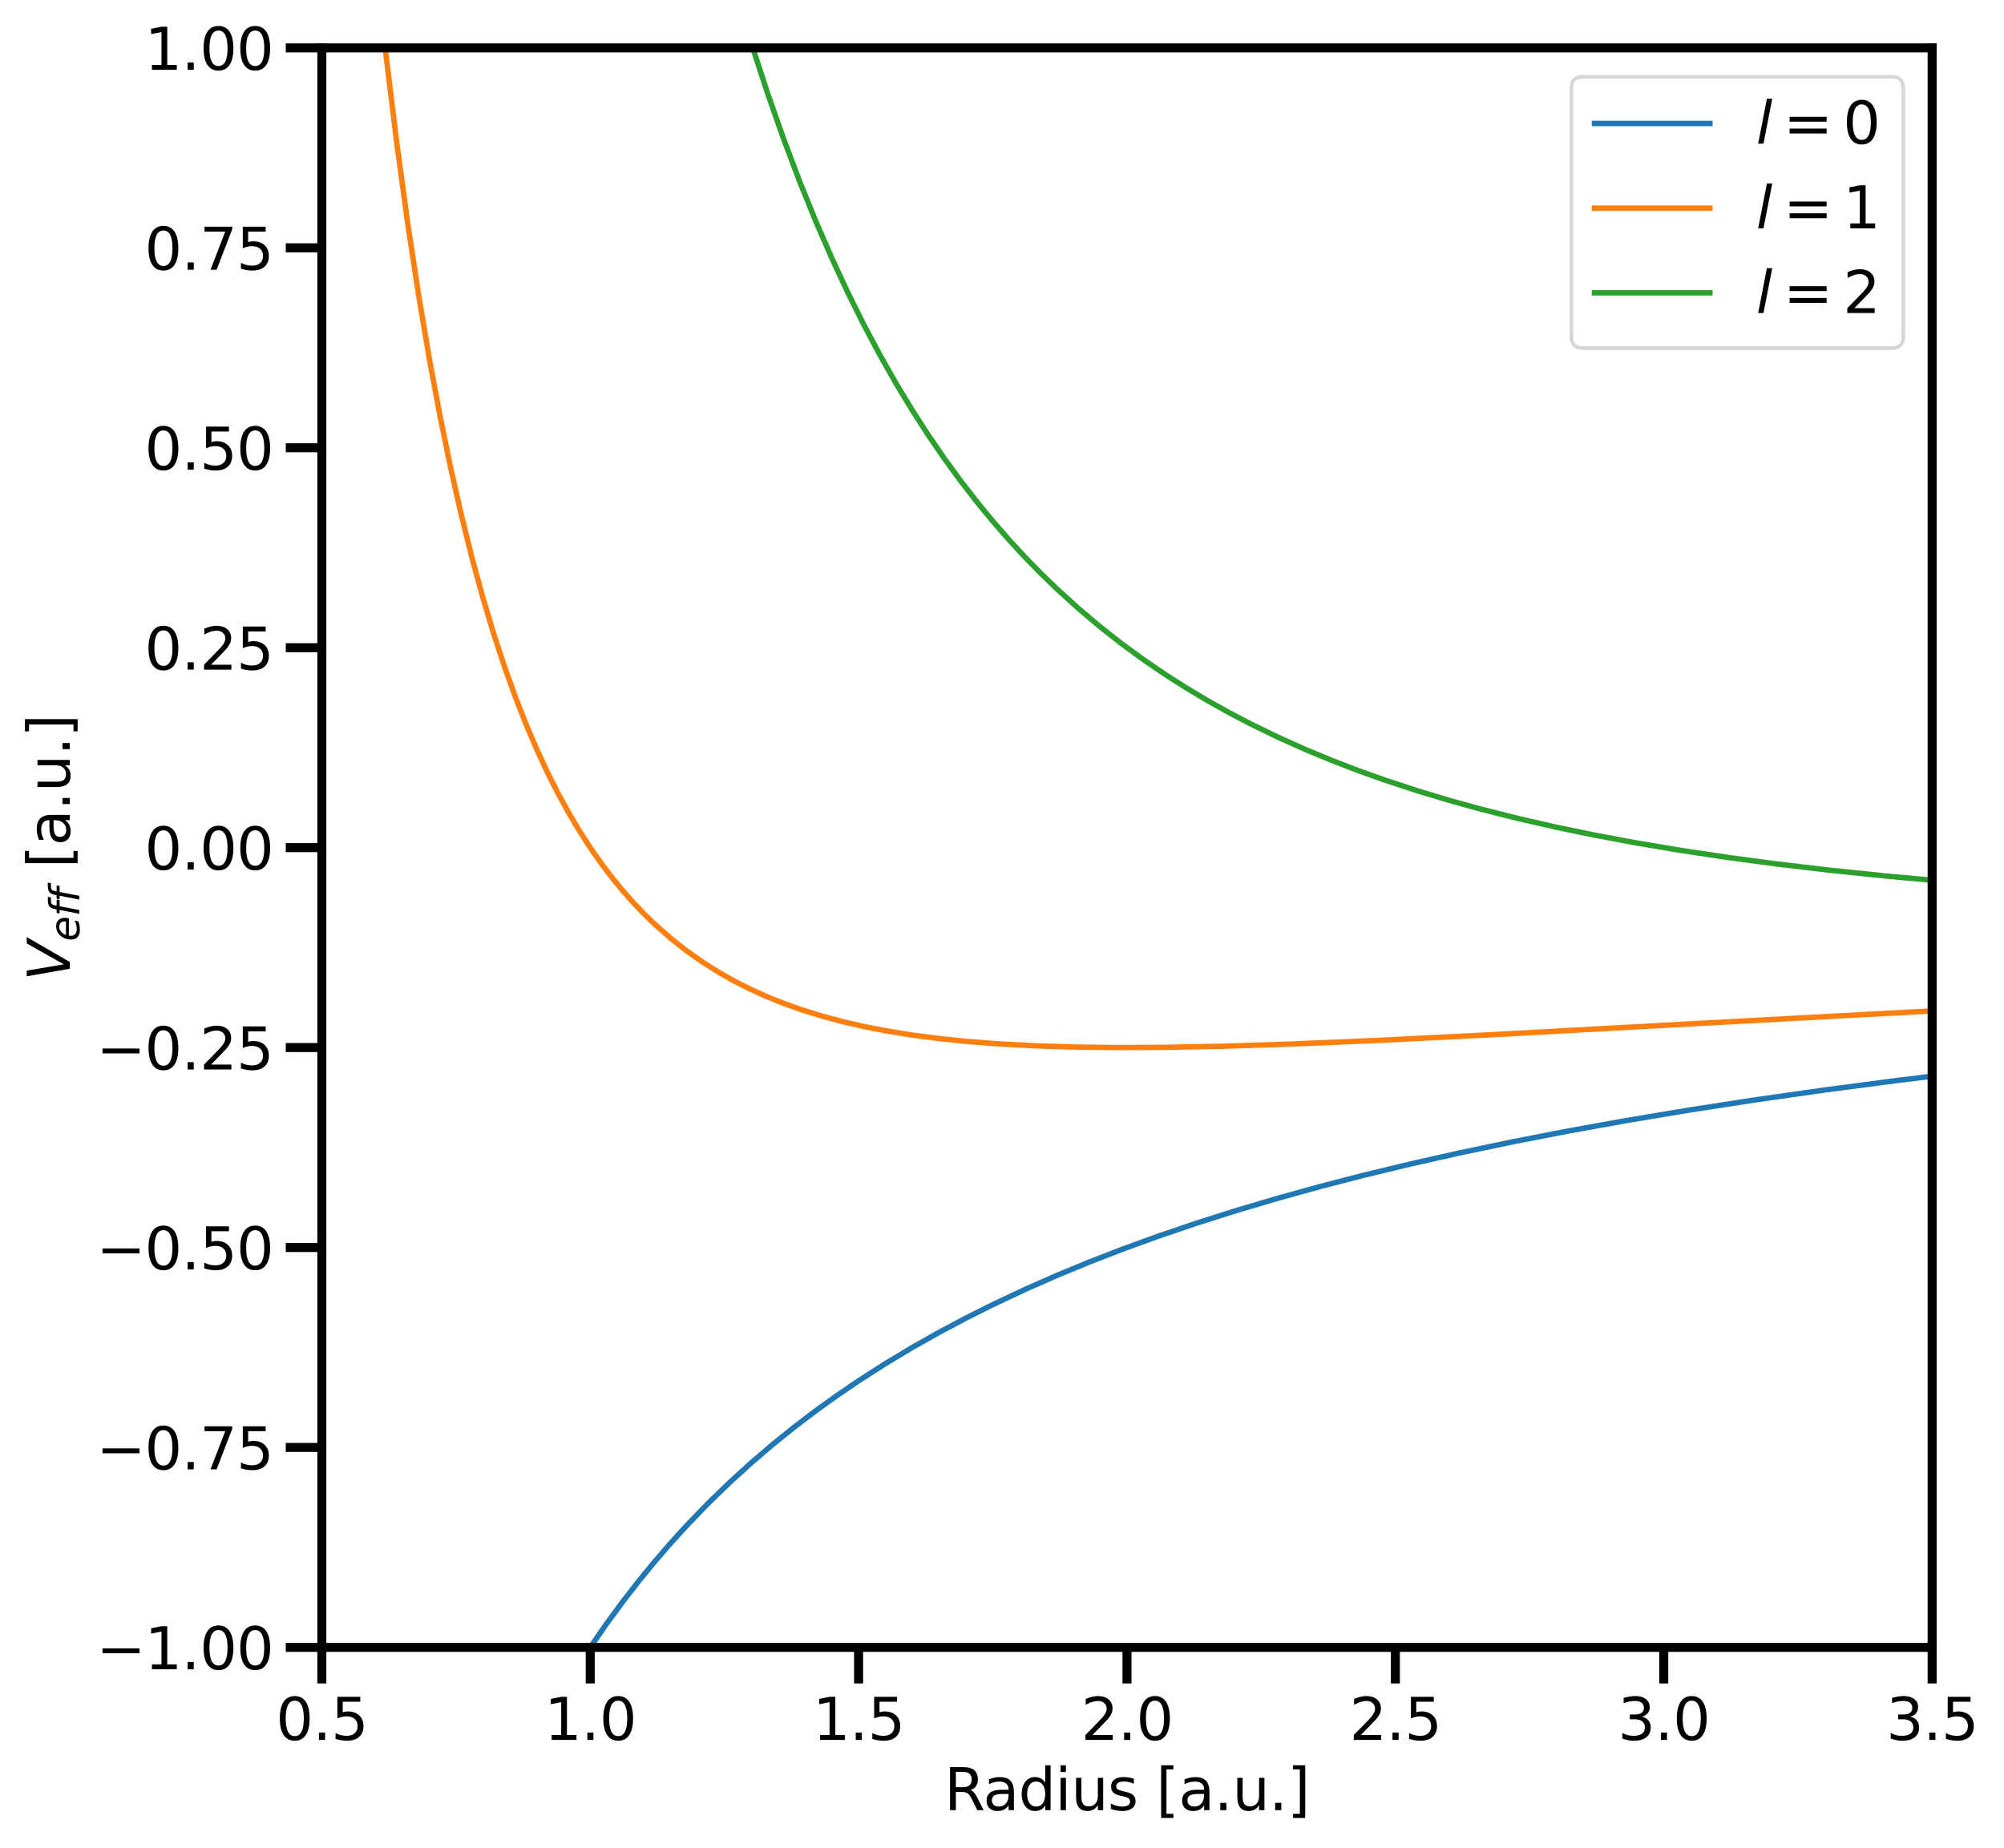 <?xml version="1.0" encoding="utf-8" standalone="no"?>
<!DOCTYPE svg PUBLIC "-//W3C//DTD SVG 1.1//EN"
  "http://www.w3.org/Graphics/SVG/1.1/DTD/svg11.dtd">
<svg xmlns:xlink="http://www.w3.org/1999/xlink" width="555.54pt" height="512.469pt" viewBox="0 0 555.54 512.469" xmlns="http://www.w3.org/2000/svg" version="1.1">
 <defs>
  <style type="text/css">*{stroke-linejoin: round; stroke-linecap: butt}</style>
 </defs>
 <g id="figure_1">
  <g id="patch_1">
   <path d="M 0 512.469 
L 555.54 512.469 
L 555.54 0 
L 0 0 
z
" style="fill: #ffffff"/>
  </g>
  <g id="axes_1">
   <g id="patch_2">
    <path d="M 89.218 456.799 
L 535.617 456.799 
L 535.617 13.279 
L 89.218 13.279 
z
" style="fill: #ffffff"/>
   </g>
   <g id="matplotlib.axis_1">
    <g id="xtick_1">
     <g id="line2d_1">
      <defs>
       <path id="m2b5e24c98f" d="M 0 0 
L 0 10 
" style="stroke: #000000; stroke-width: 2.5"/>
      </defs>
      <g>
       <use xlink:href="#m2b5e24c98f" x="89.218" y="456.799" style="stroke: #000000; stroke-width: 2.5"/>
      </g>
     </g>
     <g id="text_1">
      <!-- 0.5 -->
      <g transform="translate(76.495 482.456) scale(0.16 -0.16)">
       <defs>
        <path id="DejaVuSans-30" d="M 2034 4250 
Q 1547 4250 1301 3770 
Q 1056 3291 1056 2328 
Q 1056 1369 1301 889 
Q 1547 409 2034 409 
Q 2525 409 2770 889 
Q 3016 1369 3016 2328 
Q 3016 3291 2770 3770 
Q 2525 4250 2034 4250 
z
M 2034 4750 
Q 2819 4750 3233 4129 
Q 3647 3509 3647 2328 
Q 3647 1150 3233 529 
Q 2819 -91 2034 -91 
Q 1250 -91 836 529 
Q 422 1150 422 2328 
Q 422 3509 836 4129 
Q 1250 4750 2034 4750 
z
" transform="scale(0.016)"/>
        <path id="DejaVuSans-2e" d="M 684 794 
L 1344 794 
L 1344 0 
L 684 0 
L 684 794 
z
" transform="scale(0.016)"/>
        <path id="DejaVuSans-35" d="M 691 4666 
L 3169 4666 
L 3169 4134 
L 1269 4134 
L 1269 2991 
Q 1406 3038 1543 3061 
Q 1681 3084 1819 3084 
Q 2600 3084 3056 2656 
Q 3513 2228 3513 1497 
Q 3513 744 3044 326 
Q 2575 -91 1722 -91 
Q 1428 -91 1123 -41 
Q 819 9 494 109 
L 494 744 
Q 775 591 1075 516 
Q 1375 441 1709 441 
Q 2250 441 2565 725 
Q 2881 1009 2881 1497 
Q 2881 1984 2565 2268 
Q 2250 2553 1709 2553 
Q 1456 2553 1204 2497 
Q 953 2441 691 2322 
L 691 4666 
z
" transform="scale(0.016)"/>
       </defs>
       <use xlink:href="#DejaVuSans-30"/>
       <use xlink:href="#DejaVuSans-2e" x="63.623"/>
       <use xlink:href="#DejaVuSans-35" x="95.41"/>
      </g>
     </g>
    </g>
    <g id="xtick_2">
     <g id="line2d_2">
      <g>
       <use xlink:href="#m2b5e24c98f" x="163.618" y="456.799" style="stroke: #000000; stroke-width: 2.5"/>
      </g>
     </g>
     <g id="text_2">
      <!-- 1.0 -->
      <g transform="translate(150.895 482.456) scale(0.16 -0.16)">
       <defs>
        <path id="DejaVuSans-31" d="M 794 531 
L 1825 531 
L 1825 4091 
L 703 3866 
L 703 4441 
L 1819 4666 
L 2450 4666 
L 2450 531 
L 3481 531 
L 3481 0 
L 794 0 
L 794 531 
z
" transform="scale(0.016)"/>
       </defs>
       <use xlink:href="#DejaVuSans-31"/>
       <use xlink:href="#DejaVuSans-2e" x="63.623"/>
       <use xlink:href="#DejaVuSans-30" x="95.41"/>
      </g>
     </g>
    </g>
    <g id="xtick_3">
     <g id="line2d_3">
      <g>
       <use xlink:href="#m2b5e24c98f" x="238.018" y="456.799" style="stroke: #000000; stroke-width: 2.5"/>
      </g>
     </g>
     <g id="text_3">
      <!-- 1.5 -->
      <g transform="translate(225.295 482.456) scale(0.16 -0.16)">
       <use xlink:href="#DejaVuSans-31"/>
       <use xlink:href="#DejaVuSans-2e" x="63.623"/>
       <use xlink:href="#DejaVuSans-35" x="95.41"/>
      </g>
     </g>
    </g>
    <g id="xtick_4">
     <g id="line2d_4">
      <g>
       <use xlink:href="#m2b5e24c98f" x="312.418" y="456.799" style="stroke: #000000; stroke-width: 2.5"/>
      </g>
     </g>
     <g id="text_4">
      <!-- 2.0 -->
      <g transform="translate(299.695 482.456) scale(0.16 -0.16)">
       <defs>
        <path id="DejaVuSans-32" d="M 1228 531 
L 3431 531 
L 3431 0 
L 469 0 
L 469 531 
Q 828 903 1448 1529 
Q 2069 2156 2228 2338 
Q 2531 2678 2651 2914 
Q 2772 3150 2772 3378 
Q 2772 3750 2511 3984 
Q 2250 4219 1831 4219 
Q 1534 4219 1204 4116 
Q 875 4013 500 3803 
L 500 4441 
Q 881 4594 1212 4672 
Q 1544 4750 1819 4750 
Q 2544 4750 2975 4387 
Q 3406 4025 3406 3419 
Q 3406 3131 3298 2873 
Q 3191 2616 2906 2266 
Q 2828 2175 2409 1742 
Q 1991 1309 1228 531 
z
" transform="scale(0.016)"/>
       </defs>
       <use xlink:href="#DejaVuSans-32"/>
       <use xlink:href="#DejaVuSans-2e" x="63.623"/>
       <use xlink:href="#DejaVuSans-30" x="95.41"/>
      </g>
     </g>
    </g>
    <g id="xtick_5">
     <g id="line2d_5">
      <g>
       <use xlink:href="#m2b5e24c98f" x="386.817" y="456.799" style="stroke: #000000; stroke-width: 2.5"/>
      </g>
     </g>
     <g id="text_5">
      <!-- 2.5 -->
      <g transform="translate(374.095 482.456) scale(0.16 -0.16)">
       <use xlink:href="#DejaVuSans-32"/>
       <use xlink:href="#DejaVuSans-2e" x="63.623"/>
       <use xlink:href="#DejaVuSans-35" x="95.41"/>
      </g>
     </g>
    </g>
    <g id="xtick_6">
     <g id="line2d_6">
      <g>
       <use xlink:href="#m2b5e24c98f" x="461.217" y="456.799" style="stroke: #000000; stroke-width: 2.5"/>
      </g>
     </g>
     <g id="text_6">
      <!-- 3.0 -->
      <g transform="translate(448.495 482.456) scale(0.16 -0.16)">
       <defs>
        <path id="DejaVuSans-33" d="M 2597 2516 
Q 3050 2419 3304 2112 
Q 3559 1806 3559 1356 
Q 3559 666 3084 287 
Q 2609 -91 1734 -91 
Q 1441 -91 1130 -33 
Q 819 25 488 141 
L 488 750 
Q 750 597 1062 519 
Q 1375 441 1716 441 
Q 2309 441 2620 675 
Q 2931 909 2931 1356 
Q 2931 1769 2642 2001 
Q 2353 2234 1838 2234 
L 1294 2234 
L 1294 2753 
L 1863 2753 
Q 2328 2753 2575 2939 
Q 2822 3125 2822 3475 
Q 2822 3834 2567 4026 
Q 2313 4219 1838 4219 
Q 1578 4219 1281 4162 
Q 984 4106 628 3988 
L 628 4550 
Q 988 4650 1302 4700 
Q 1616 4750 1894 4750 
Q 2613 4750 3031 4423 
Q 3450 4097 3450 3541 
Q 3450 3153 3228 2886 
Q 3006 2619 2597 2516 
z
" transform="scale(0.016)"/>
       </defs>
       <use xlink:href="#DejaVuSans-33"/>
       <use xlink:href="#DejaVuSans-2e" x="63.623"/>
       <use xlink:href="#DejaVuSans-30" x="95.41"/>
      </g>
     </g>
    </g>
    <g id="xtick_7">
     <g id="line2d_7">
      <g>
       <use xlink:href="#m2b5e24c98f" x="535.617" y="456.799" style="stroke: #000000; stroke-width: 2.5"/>
      </g>
     </g>
     <g id="text_7">
      <!-- 3.5 -->
      <g transform="translate(522.895 482.456) scale(0.16 -0.16)">
       <use xlink:href="#DejaVuSans-33"/>
       <use xlink:href="#DejaVuSans-2e" x="63.623"/>
       <use xlink:href="#DejaVuSans-35" x="95.41"/>
      </g>
     </g>
    </g>
    <g id="text_8">
     <!-- Radius [a.u.] -->
     <g transform="translate(261.755 501.941) scale(0.16 -0.16)">
      <defs>
       <path id="DejaVuSans-52" d="M 2841 2188 
Q 3044 2119 3236 1894 
Q 3428 1669 3622 1275 
L 4263 0 
L 3584 0 
L 2988 1197 
Q 2756 1666 2539 1819 
Q 2322 1972 1947 1972 
L 1259 1972 
L 1259 0 
L 628 0 
L 628 4666 
L 2053 4666 
Q 2853 4666 3247 4331 
Q 3641 3997 3641 3322 
Q 3641 2881 3436 2590 
Q 3231 2300 2841 2188 
z
M 1259 4147 
L 1259 2491 
L 2053 2491 
Q 2509 2491 2742 2702 
Q 2975 2913 2975 3322 
Q 2975 3731 2742 3939 
Q 2509 4147 2053 4147 
L 1259 4147 
z
" transform="scale(0.016)"/>
       <path id="DejaVuSans-61" d="M 2194 1759 
Q 1497 1759 1228 1600 
Q 959 1441 959 1056 
Q 959 750 1161 570 
Q 1363 391 1709 391 
Q 2188 391 2477 730 
Q 2766 1069 2766 1631 
L 2766 1759 
L 2194 1759 
z
M 3341 1997 
L 3341 0 
L 2766 0 
L 2766 531 
Q 2569 213 2275 61 
Q 1981 -91 1556 -91 
Q 1019 -91 701 211 
Q 384 513 384 1019 
Q 384 1609 779 1909 
Q 1175 2209 1959 2209 
L 2766 2209 
L 2766 2266 
Q 2766 2663 2505 2880 
Q 2244 3097 1772 3097 
Q 1472 3097 1187 3025 
Q 903 2953 641 2809 
L 641 3341 
Q 956 3463 1253 3523 
Q 1550 3584 1831 3584 
Q 2591 3584 2966 3190 
Q 3341 2797 3341 1997 
z
" transform="scale(0.016)"/>
       <path id="DejaVuSans-64" d="M 2906 2969 
L 2906 4863 
L 3481 4863 
L 3481 0 
L 2906 0 
L 2906 525 
Q 2725 213 2448 61 
Q 2172 -91 1784 -91 
Q 1150 -91 751 415 
Q 353 922 353 1747 
Q 353 2572 751 3078 
Q 1150 3584 1784 3584 
Q 2172 3584 2448 3432 
Q 2725 3281 2906 2969 
z
M 947 1747 
Q 947 1113 1208 752 
Q 1469 391 1925 391 
Q 2381 391 2643 752 
Q 2906 1113 2906 1747 
Q 2906 2381 2643 2742 
Q 2381 3103 1925 3103 
Q 1469 3103 1208 2742 
Q 947 2381 947 1747 
z
" transform="scale(0.016)"/>
       <path id="DejaVuSans-69" d="M 603 3500 
L 1178 3500 
L 1178 0 
L 603 0 
L 603 3500 
z
M 603 4863 
L 1178 4863 
L 1178 4134 
L 603 4134 
L 603 4863 
z
" transform="scale(0.016)"/>
       <path id="DejaVuSans-75" d="M 544 1381 
L 544 3500 
L 1119 3500 
L 1119 1403 
Q 1119 906 1312 657 
Q 1506 409 1894 409 
Q 2359 409 2629 706 
Q 2900 1003 2900 1516 
L 2900 3500 
L 3475 3500 
L 3475 0 
L 2900 0 
L 2900 538 
Q 2691 219 2414 64 
Q 2138 -91 1772 -91 
Q 1169 -91 856 284 
Q 544 659 544 1381 
z
M 1991 3584 
L 1991 3584 
z
" transform="scale(0.016)"/>
       <path id="DejaVuSans-73" d="M 2834 3397 
L 2834 2853 
Q 2591 2978 2328 3040 
Q 2066 3103 1784 3103 
Q 1356 3103 1142 2972 
Q 928 2841 928 2578 
Q 928 2378 1081 2264 
Q 1234 2150 1697 2047 
L 1894 2003 
Q 2506 1872 2764 1633 
Q 3022 1394 3022 966 
Q 3022 478 2636 193 
Q 2250 -91 1575 -91 
Q 1294 -91 989 -36 
Q 684 19 347 128 
L 347 722 
Q 666 556 975 473 
Q 1284 391 1588 391 
Q 1994 391 2212 530 
Q 2431 669 2431 922 
Q 2431 1156 2273 1281 
Q 2116 1406 1581 1522 
L 1381 1569 
Q 847 1681 609 1914 
Q 372 2147 372 2553 
Q 372 3047 722 3315 
Q 1072 3584 1716 3584 
Q 2034 3584 2315 3537 
Q 2597 3491 2834 3397 
z
" transform="scale(0.016)"/>
       <path id="DejaVuSans-20" transform="scale(0.016)"/>
       <path id="DejaVuSans-5b" d="M 550 4863 
L 1875 4863 
L 1875 4416 
L 1125 4416 
L 1125 -397 
L 1875 -397 
L 1875 -844 
L 550 -844 
L 550 4863 
z
" transform="scale(0.016)"/>
       <path id="DejaVuSans-5d" d="M 1947 4863 
L 1947 -844 
L 622 -844 
L 622 -397 
L 1369 -397 
L 1369 4416 
L 622 4416 
L 622 4863 
L 1947 4863 
z
" transform="scale(0.016)"/>
      </defs>
      <use xlink:href="#DejaVuSans-52"/>
      <use xlink:href="#DejaVuSans-61" x="67.232"/>
      <use xlink:href="#DejaVuSans-64" x="128.512"/>
      <use xlink:href="#DejaVuSans-69" x="191.988"/>
      <use xlink:href="#DejaVuSans-75" x="219.771"/>
      <use xlink:href="#DejaVuSans-73" x="283.15"/>
      <use xlink:href="#DejaVuSans-20" x="335.25"/>
      <use xlink:href="#DejaVuSans-5b" x="367.037"/>
      <use xlink:href="#DejaVuSans-61" x="406.051"/>
      <use xlink:href="#DejaVuSans-2e" x="467.33"/>
      <use xlink:href="#DejaVuSans-75" x="499.117"/>
      <use xlink:href="#DejaVuSans-2e" x="562.496"/>
      <use xlink:href="#DejaVuSans-5d" x="594.283"/>
     </g>
    </g>
   </g>
   <g id="matplotlib.axis_2">
    <g id="ytick_1">
     <g id="line2d_8">
      <defs>
       <path id="m17c0086f8e" d="M 0 0 
L -10 0 
" style="stroke: #000000; stroke-width: 2.5"/>
      </defs>
      <g>
       <use xlink:href="#m17c0086f8e" x="89.218" y="456.799" style="stroke: #000000; stroke-width: 2.5"/>
      </g>
     </g>
     <g id="text_9">
      <!-- −1.00 -->
      <g transform="translate(26.685 462.877) scale(0.16 -0.16)">
       <defs>
        <path id="DejaVuSans-2212" d="M 678 2272 
L 4684 2272 
L 4684 1741 
L 678 1741 
L 678 2272 
z
" transform="scale(0.016)"/>
       </defs>
       <use xlink:href="#DejaVuSans-2212"/>
       <use xlink:href="#DejaVuSans-31" x="83.789"/>
       <use xlink:href="#DejaVuSans-2e" x="147.412"/>
       <use xlink:href="#DejaVuSans-30" x="179.199"/>
       <use xlink:href="#DejaVuSans-30" x="242.822"/>
      </g>
     </g>
    </g>
    <g id="ytick_2">
     <g id="line2d_9">
      <g>
       <use xlink:href="#m17c0086f8e" x="89.218" y="401.359" style="stroke: #000000; stroke-width: 2.5"/>
      </g>
     </g>
     <g id="text_10">
      <!-- −0.75 -->
      <g transform="translate(26.685 407.438) scale(0.16 -0.16)">
       <defs>
        <path id="DejaVuSans-37" d="M 525 4666 
L 3525 4666 
L 3525 4397 
L 1831 0 
L 1172 0 
L 2766 4134 
L 525 4134 
L 525 4666 
z
" transform="scale(0.016)"/>
       </defs>
       <use xlink:href="#DejaVuSans-2212"/>
       <use xlink:href="#DejaVuSans-30" x="83.789"/>
       <use xlink:href="#DejaVuSans-2e" x="147.412"/>
       <use xlink:href="#DejaVuSans-37" x="179.199"/>
       <use xlink:href="#DejaVuSans-35" x="242.822"/>
      </g>
     </g>
    </g>
    <g id="ytick_3">
     <g id="line2d_10">
      <g>
       <use xlink:href="#m17c0086f8e" x="89.218" y="345.919" style="stroke: #000000; stroke-width: 2.5"/>
      </g>
     </g>
     <g id="text_11">
      <!-- −0.50 -->
      <g transform="translate(26.685 351.998) scale(0.16 -0.16)">
       <use xlink:href="#DejaVuSans-2212"/>
       <use xlink:href="#DejaVuSans-30" x="83.789"/>
       <use xlink:href="#DejaVuSans-2e" x="147.412"/>
       <use xlink:href="#DejaVuSans-35" x="179.199"/>
       <use xlink:href="#DejaVuSans-30" x="242.822"/>
      </g>
     </g>
    </g>
    <g id="ytick_4">
     <g id="line2d_11">
      <g>
       <use xlink:href="#m17c0086f8e" x="89.218" y="290.479" style="stroke: #000000; stroke-width: 2.5"/>
      </g>
     </g>
     <g id="text_12">
      <!-- −0.25 -->
      <g transform="translate(26.685 296.558) scale(0.16 -0.16)">
       <use xlink:href="#DejaVuSans-2212"/>
       <use xlink:href="#DejaVuSans-30" x="83.789"/>
       <use xlink:href="#DejaVuSans-2e" x="147.412"/>
       <use xlink:href="#DejaVuSans-32" x="179.199"/>
       <use xlink:href="#DejaVuSans-35" x="242.822"/>
      </g>
     </g>
    </g>
    <g id="ytick_5">
     <g id="line2d_12">
      <g>
       <use xlink:href="#m17c0086f8e" x="89.218" y="235.039" style="stroke: #000000; stroke-width: 2.5"/>
      </g>
     </g>
     <g id="text_13">
      <!-- 0.00 -->
      <g transform="translate(40.093 241.118) scale(0.16 -0.16)">
       <use xlink:href="#DejaVuSans-30"/>
       <use xlink:href="#DejaVuSans-2e" x="63.623"/>
       <use xlink:href="#DejaVuSans-30" x="95.41"/>
       <use xlink:href="#DejaVuSans-30" x="159.033"/>
      </g>
     </g>
    </g>
    <g id="ytick_6">
     <g id="line2d_13">
      <g>
       <use xlink:href="#m17c0086f8e" x="89.218" y="179.599" style="stroke: #000000; stroke-width: 2.5"/>
      </g>
     </g>
     <g id="text_14">
      <!-- 0.25 -->
      <g transform="translate(40.093 185.678) scale(0.16 -0.16)">
       <use xlink:href="#DejaVuSans-30"/>
       <use xlink:href="#DejaVuSans-2e" x="63.623"/>
       <use xlink:href="#DejaVuSans-32" x="95.41"/>
       <use xlink:href="#DejaVuSans-35" x="159.033"/>
      </g>
     </g>
    </g>
    <g id="ytick_7">
     <g id="line2d_14">
      <g>
       <use xlink:href="#m17c0086f8e" x="89.218" y="124.159" style="stroke: #000000; stroke-width: 2.5"/>
      </g>
     </g>
     <g id="text_15">
      <!-- 0.50 -->
      <g transform="translate(40.093 130.238) scale(0.16 -0.16)">
       <use xlink:href="#DejaVuSans-30"/>
       <use xlink:href="#DejaVuSans-2e" x="63.623"/>
       <use xlink:href="#DejaVuSans-35" x="95.41"/>
       <use xlink:href="#DejaVuSans-30" x="159.033"/>
      </g>
     </g>
    </g>
    <g id="ytick_8">
     <g id="line2d_15">
      <g>
       <use xlink:href="#m17c0086f8e" x="89.218" y="68.719" style="stroke: #000000; stroke-width: 2.5"/>
      </g>
     </g>
     <g id="text_16">
      <!-- 0.75 -->
      <g transform="translate(40.093 74.797) scale(0.16 -0.16)">
       <use xlink:href="#DejaVuSans-30"/>
       <use xlink:href="#DejaVuSans-2e" x="63.623"/>
       <use xlink:href="#DejaVuSans-37" x="95.41"/>
       <use xlink:href="#DejaVuSans-35" x="159.033"/>
      </g>
     </g>
    </g>
    <g id="ytick_9">
     <g id="line2d_16">
      <g>
       <use xlink:href="#m17c0086f8e" x="89.218" y="13.279" style="stroke: #000000; stroke-width: 2.5"/>
      </g>
     </g>
     <g id="text_17">
      <!-- 1.00 -->
      <g transform="translate(40.093 19.358) scale(0.16 -0.16)">
       <use xlink:href="#DejaVuSans-31"/>
       <use xlink:href="#DejaVuSans-2e" x="63.623"/>
       <use xlink:href="#DejaVuSans-30" x="95.41"/>
       <use xlink:href="#DejaVuSans-30" x="159.033"/>
      </g>
     </g>
    </g>
    <g id="text_18">
     <!-- $V_{eff}$ [a.u.] -->
     <g transform="translate(19.358 271.999) rotate(-90) scale(0.16 -0.16)">
      <defs>
       <path id="DejaVuSans-Oblique-56" d="M 1319 0 
L 500 4666 
L 1119 4666 
L 1797 653 
L 4063 4666 
L 4750 4666 
L 2053 0 
L 1319 0 
z
" transform="scale(0.016)"/>
       <path id="DejaVuSans-Oblique-65" d="M 3078 2063 
Q 3088 2113 3092 2166 
Q 3097 2219 3097 2272 
Q 3097 2653 2873 2875 
Q 2650 3097 2266 3097 
Q 1838 3097 1509 2826 
Q 1181 2556 1013 2059 
L 3078 2063 
z
M 3578 1613 
L 903 1613 
Q 884 1494 878 1425 
Q 872 1356 872 1306 
Q 872 872 1139 634 
Q 1406 397 1894 397 
Q 2269 397 2603 481 
Q 2938 566 3225 728 
L 3116 159 
Q 2806 34 2476 -28 
Q 2147 -91 1806 -91 
Q 1078 -91 686 257 
Q 294 606 294 1247 
Q 294 1794 489 2264 
Q 684 2734 1063 3103 
Q 1306 3334 1642 3459 
Q 1978 3584 2356 3584 
Q 2950 3584 3301 3228 
Q 3653 2872 3653 2272 
Q 3653 2128 3634 1964 
Q 3616 1800 3578 1613 
z
" transform="scale(0.016)"/>
       <path id="DejaVuSans-Oblique-66" d="M 3059 4863 
L 2969 4384 
L 2419 4384 
Q 2106 4384 1964 4261 
Q 1822 4138 1753 3809 
L 1691 3500 
L 2638 3500 
L 2553 3053 
L 1606 3053 
L 1013 0 
L 434 0 
L 1031 3053 
L 481 3053 
L 563 3500 
L 1113 3500 
L 1159 3744 
Q 1278 4363 1576 4613 
Q 1875 4863 2516 4863 
L 3059 4863 
z
" transform="scale(0.016)"/>
      </defs>
      <use xlink:href="#DejaVuSans-Oblique-56" transform="translate(0 0.016)"/>
      <use xlink:href="#DejaVuSans-Oblique-65" transform="translate(68.408 -16.391) scale(0.7)"/>
      <use xlink:href="#DejaVuSans-Oblique-66" transform="translate(111.475 -16.391) scale(0.7)"/>
      <use xlink:href="#DejaVuSans-Oblique-66" transform="translate(136.118 -16.391) scale(0.7)"/>
      <use xlink:href="#DejaVuSans-20" transform="translate(163.496 0.016)"/>
      <use xlink:href="#DejaVuSans-5b" transform="translate(195.283 0.016)"/>
      <use xlink:href="#DejaVuSans-61" transform="translate(234.297 0.016)"/>
      <use xlink:href="#DejaVuSans-2e" transform="translate(295.576 0.016)"/>
      <use xlink:href="#DejaVuSans-75" transform="translate(327.363 0.016)"/>
      <use xlink:href="#DejaVuSans-2e" transform="translate(390.742 0.016)"/>
      <use xlink:href="#DejaVuSans-5d" transform="translate(422.529 0.016)"/>
     </g>
    </g>
   </g>
   <g id="line2d_17">
    <path d="M 133.336 513.469 
L 136.833 505.478 
L 141.298 495.933 
L 145.762 487.039 
L 150.226 478.731 
L 154.69 470.954 
L 159.154 463.657 
L 163.618 456.799 
L 168.082 450.34 
L 172.546 444.246 
L 177.01 438.488 
L 181.474 433.039 
L 185.938 427.874 
L 190.401 422.971 
L 196.353 416.809 
L 202.305 411.039 
L 208.257 405.623 
L 214.209 400.531 
L 220.161 395.734 
L 226.113 391.208 
L 232.065 386.929 
L 238.018 382.879 
L 245.458 378.11 
L 252.898 373.639 
L 260.337 369.439 
L 267.777 365.486 
L 275.217 361.759 
L 284.146 357.558 
L 293.074 353.627 
L 302.002 349.94 
L 310.93 346.476 
L 321.346 342.689 
L 331.762 339.151 
L 342.178 335.839 
L 354.082 332.302 
L 365.986 329.005 
L 377.889 325.924 
L 391.281 322.691 
L 404.673 319.68 
L 419.553 316.568 
L 434.433 313.677 
L 450.801 310.725 
L 468.658 307.747 
L 486.514 304.995 
L 505.858 302.239 
L 526.689 299.504 
L 549.01 296.81 
L 556.54 295.952 
L 556.54 295.952 
" clip-path="url(#p719e3226db)" style="fill: none; stroke: #1f77b4; stroke-width: 1.5; stroke-linecap: square"/>
   </g>
   <g id="line2d_18">
    <path d="M 105.201 -1 
L 107.073 15.817 
L 110.049 40.133 
L 113.025 61.948 
L 116.001 81.572 
L 118.978 99.267 
L 121.954 115.261 
L 124.93 129.747 
L 127.906 142.895 
L 130.881 154.849 
L 133.857 165.739 
L 136.833 175.674 
L 139.81 184.753 
L 142.786 193.061 
L 145.762 200.675 
L 148.738 207.661 
L 151.714 214.078 
L 154.69 219.98 
L 157.666 225.414 
L 160.642 230.421 
L 163.618 235.039 
L 166.594 239.302 
L 169.57 243.24 
L 172.546 246.881 
L 175.522 250.249 
L 178.498 253.366 
L 181.474 256.253 
L 185.938 260.191 
L 190.401 263.706 
L 194.865 266.846 
L 199.329 269.653 
L 203.793 272.161 
L 208.257 274.404 
L 212.721 276.41 
L 217.185 278.201 
L 221.649 279.802 
L 227.601 281.67 
L 233.554 283.272 
L 239.506 284.641 
L 245.458 285.806 
L 252.898 287.014 
L 260.337 287.984 
L 267.777 288.752 
L 276.705 289.448 
L 287.122 290 
L 297.538 290.325 
L 309.442 290.473 
L 322.834 290.415 
L 339.202 290.101 
L 358.546 289.48 
L 382.353 288.471 
L 413.601 286.91 
L 473.122 283.662 
L 546.034 279.756 
L 556.54 279.22 
L 556.54 279.22 
" clip-path="url(#p719e3226db)" style="fill: none; stroke: #ff7f0e; stroke-width: 1.5; stroke-linecap: square"/>
   </g>
   <g id="line2d_19">
    <path d="M 204.33 -1 
L 208.257 11.967 
L 212.721 25.677 
L 217.185 38.409 
L 221.649 50.248 
L 226.113 61.273 
L 230.577 71.553 
L 235.042 81.151 
L 239.506 90.123 
L 243.97 98.519 
L 248.434 106.386 
L 252.898 113.764 
L 257.361 120.691 
L 261.825 127.201 
L 266.289 133.325 
L 270.753 139.091 
L 275.217 144.524 
L 279.682 149.65 
L 284.146 154.487 
L 288.61 159.058 
L 293.074 163.378 
L 299.026 168.78 
L 304.978 173.803 
L 310.93 178.48 
L 316.882 182.84 
L 322.834 186.908 
L 328.786 190.708 
L 334.738 194.261 
L 340.69 197.586 
L 346.642 200.702 
L 354.082 204.324 
L 361.522 207.671 
L 368.962 210.766 
L 376.401 213.632 
L 383.841 216.29 
L 392.769 219.227 
L 401.697 221.917 
L 410.625 224.383 
L 421.041 227.005 
L 431.457 229.382 
L 441.873 231.539 
L 453.777 233.765 
L 465.682 235.763 
L 479.074 237.772 
L 492.466 239.558 
L 507.346 241.313 
L 523.713 243.002 
L 540.082 244.471 
L 556.54 245.757 
L 556.54 245.757 
" clip-path="url(#p719e3226db)" style="fill: none; stroke: #2ca02c; stroke-width: 1.5; stroke-linecap: square"/>
   </g>
   <g id="patch_3">
    <path d="M 89.218 456.799 
L 89.218 13.279 
" style="fill: none; stroke: #000000; stroke-width: 2.5; stroke-linejoin: miter; stroke-linecap: square"/>
   </g>
   <g id="patch_4">
    <path d="M 535.617 456.799 
L 535.617 13.279 
" style="fill: none; stroke: #000000; stroke-width: 2.5; stroke-linejoin: miter; stroke-linecap: square"/>
   </g>
   <g id="patch_5">
    <path d="M 89.218 456.799 
L 535.617 456.799 
" style="fill: none; stroke: #000000; stroke-width: 2.5; stroke-linejoin: miter; stroke-linecap: square"/>
   </g>
   <g id="patch_6">
    <path d="M 89.218 13.279 
L 535.617 13.279 
" style="fill: none; stroke: #000000; stroke-width: 2.5; stroke-linejoin: miter; stroke-linecap: square"/>
   </g>
   <g id="legend_1">
    <g id="patch_7">
     <path d="M 438.817 96.534 
L 524.418 96.534 
Q 527.617 96.534 527.617 93.334 
L 527.617 24.479 
Q 527.617 21.279 524.418 21.279 
L 438.817 21.279 
Q 435.618 21.279 435.618 24.479 
L 435.618 93.334 
Q 435.618 96.534 438.817 96.534 
z
" style="fill: #ffffff; opacity: 0.8; stroke: #cccccc; stroke-linejoin: miter"/>
    </g>
    <g id="line2d_20">
     <path d="M 442.017 34.236 
L 458.017 34.236 
L 474.017 34.236 
" style="fill: none; stroke: #1f77b4; stroke-width: 1.5; stroke-linecap: square"/>
    </g>
    <g id="text_19">
     <!-- $l=$0 -->
     <g transform="translate(486.817 39.836) scale(0.16 -0.16)">
      <defs>
       <path id="DejaVuSans-Oblique-6c" d="M 1172 4863 
L 1747 4863 
L 800 0 
L 225 0 
L 1172 4863 
z
" transform="scale(0.016)"/>
       <path id="DejaVuSans-3d" d="M 678 2906 
L 4684 2906 
L 4684 2381 
L 678 2381 
L 678 2906 
z
M 678 1631 
L 4684 1631 
L 4684 1100 
L 678 1100 
L 678 1631 
z
" transform="scale(0.016)"/>
      </defs>
      <use xlink:href="#DejaVuSans-Oblique-6c" transform="translate(0 0.016)"/>
      <use xlink:href="#DejaVuSans-3d" transform="translate(47.266 0.016)"/>
      <use xlink:href="#DejaVuSans-30" transform="translate(150.537 0.016)"/>
     </g>
    </g>
    <g id="line2d_21">
     <path d="M 442.017 57.721 
L 458.017 57.721 
L 474.017 57.721 
" style="fill: none; stroke: #ff7f0e; stroke-width: 1.5; stroke-linecap: square"/>
    </g>
    <g id="text_20">
     <!-- $l=$1 -->
     <g transform="translate(486.817 63.321) scale(0.16 -0.16)">
      <use xlink:href="#DejaVuSans-Oblique-6c" transform="translate(0 0.016)"/>
      <use xlink:href="#DejaVuSans-3d" transform="translate(47.266 0.016)"/>
      <use xlink:href="#DejaVuSans-31" transform="translate(150.537 0.016)"/>
     </g>
    </g>
    <g id="line2d_22">
     <path d="M 442.017 81.206 
L 458.017 81.206 
L 474.017 81.206 
" style="fill: none; stroke: #2ca02c; stroke-width: 1.5; stroke-linecap: square"/>
    </g>
    <g id="text_21">
     <!-- $l=$2 -->
     <g transform="translate(486.817 86.806) scale(0.16 -0.16)">
      <use xlink:href="#DejaVuSans-Oblique-6c" transform="translate(0 0.016)"/>
      <use xlink:href="#DejaVuSans-3d" transform="translate(47.266 0.016)"/>
      <use xlink:href="#DejaVuSans-32" transform="translate(150.537 0.016)"/>
     </g>
    </g>
   </g>
  </g>
 </g>
 <defs>
  <clipPath id="p719e3226db">
   <rect x="89.218" y="13.279" width="446.4" height="443.52"/>
  </clipPath>
 </defs>
</svg>
